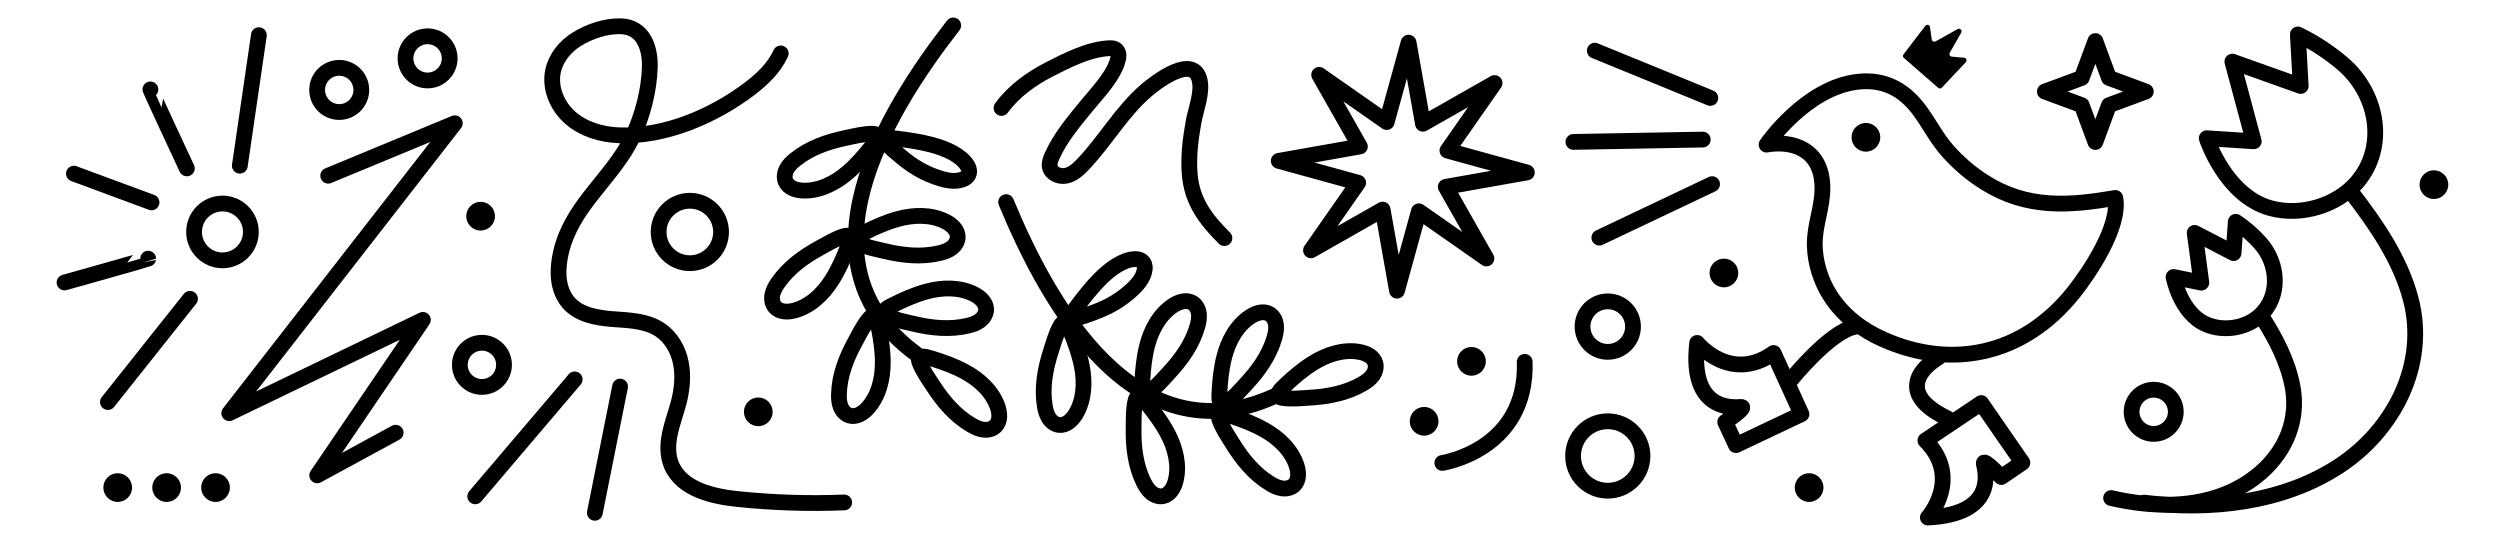 <svg width="1824" height="396" viewBox="0 0 1824 396" fill="none" xmlns="http://www.w3.org/2000/svg">
<path d="M1173.04 256.71C1183.21 256.71 1191.45 248.464 1191.45 238.292C1191.45 228.119 1183.21 219.873 1173.04 219.873C1162.86 219.873 1154.62 228.119 1154.62 238.292C1154.62 248.464 1162.86 256.71 1173.04 256.71Z" stroke="black" stroke-width="11.512" stroke-linecap="round" stroke-linejoin="round"/>
<path d="M247.499 81.733C256.4 81.733 263.615 74.517 263.615 65.616C263.615 56.715 256.4 49.5 247.499 49.5C238.598 49.5 231.383 56.715 231.383 65.616C231.383 74.517 238.598 81.733 247.499 81.733Z" stroke="black" stroke-width="11.512" stroke-linecap="round" stroke-linejoin="round"/>
<path d="M311.968 58.709C320.869 58.709 328.084 51.494 328.084 42.593C328.084 33.692 320.869 26.477 311.968 26.477C303.067 26.477 295.852 33.692 295.852 42.593C295.852 51.494 303.067 58.709 311.968 58.709Z" stroke="black" stroke-width="11.512" stroke-linecap="round" stroke-linejoin="round"/>
<path d="M1173.04 358.012C1187.02 358.012 1198.36 346.674 1198.36 332.687C1198.36 318.7 1187.02 307.361 1173.04 307.361C1159.05 307.361 1147.71 318.7 1147.71 332.687C1147.71 346.674 1159.05 358.012 1173.04 358.012Z" stroke="black" stroke-width="11.512" stroke-linecap="round" stroke-linejoin="round"/>
<path d="M695.488 18.557C645.136 83.114 579.358 192.543 668.251 258.114" stroke="black" stroke-width="11.512" stroke-linecap="round" stroke-linejoin="round"/>
<path d="M703.73 271.076C714.344 276.786 723.945 285.443 727.882 296.816C729.493 301.513 729.862 307.338 726.339 310.861C724.106 313.094 720.698 313.877 717.544 313.508C714.39 313.14 711.466 311.735 708.726 310.147C697.099 303.401 688.236 293.018 681.006 281.874C677.507 276.464 673.017 270.317 670.807 264.215C668.597 258.114 675.711 260.278 679.855 261.568C688.005 264.1 696.202 267.024 703.73 271.076Z" stroke="black" stroke-width="11.512" stroke-linecap="round" stroke-linejoin="round"/>
<path d="M644.079 264.422C644.102 276.463 641.063 289.034 632.936 297.898C629.575 301.558 624.625 304.643 619.859 303.216C616.82 302.318 614.517 299.693 613.343 296.746C612.169 293.799 612.008 290.553 612.1 287.399C612.491 273.976 617.418 261.221 623.796 249.572C626.881 243.908 630.173 237.047 634.479 232.212C638.784 227.377 640.28 234.653 641.109 238.889C642.767 247.269 644.079 255.857 644.102 264.422H644.079Z" stroke="black" stroke-width="11.512" stroke-linecap="round" stroke-linejoin="round"/>
<path d="M606.869 204.492C600.376 214.646 591.029 223.579 579.379 226.618C574.567 227.884 568.742 227.792 565.496 224.016C563.424 221.622 562.917 218.168 563.516 215.06C564.115 211.952 565.726 209.12 567.522 206.518C575.12 195.444 586.148 187.386 597.821 181.009C603.484 177.924 609.954 173.917 616.193 172.168C622.433 170.418 619.739 177.371 618.15 181.377C615.019 189.32 611.473 197.263 606.869 204.469V204.492Z" stroke="black" stroke-width="11.512" stroke-linecap="round" stroke-linejoin="round"/>
<path d="M618.518 125.844C609.377 133.672 597.82 139.52 585.802 139.06C580.829 138.876 575.28 137.103 573.254 132.544C571.965 129.643 572.494 126.19 573.968 123.381C575.441 120.572 577.812 118.339 580.276 116.359C590.752 107.955 603.645 103.443 616.653 100.726C622.961 99.414 630.329 97.457 636.798 97.595C643.268 97.733 638.686 103.604 636.015 106.988C630.72 113.688 625.01 120.25 618.518 125.821V125.844Z" stroke="black" stroke-width="11.512" stroke-linecap="round" stroke-linejoin="round"/>
<path d="M675.644 212.78C687.248 209.58 700.187 209.211 710.892 214.737C715.313 217.016 719.595 220.999 719.48 225.949C719.411 229.127 717.477 232.028 714.945 233.938C712.412 235.849 709.327 236.862 706.242 237.599C693.188 240.753 679.604 239.349 666.665 236.264C660.379 234.767 652.897 233.409 647.095 230.531C641.293 227.653 647.924 224.292 651.815 222.381C659.459 218.582 667.402 215.059 675.667 212.78H675.644Z" stroke="black" stroke-width="11.512" stroke-linecap="round" stroke-linejoin="round"/>
<path d="M654.917 159.827C666.521 156.627 679.46 156.258 690.166 161.784C694.586 164.063 698.869 168.046 698.754 172.996C698.685 176.173 696.751 179.074 694.218 180.985C691.685 182.896 688.6 183.909 685.515 184.646C672.461 187.8 658.877 186.396 645.938 183.311C639.653 181.814 632.17 180.456 626.369 177.578C620.567 174.7 627.197 171.339 631.088 169.428C638.732 165.629 646.675 162.106 654.94 159.827H654.917Z" stroke="black" stroke-width="11.512" stroke-linecap="round" stroke-linejoin="round"/>
<path d="M679.943 105.701C690.971 108.625 701.125 113.506 705.614 120.551C707.456 123.452 708.078 127.182 704.67 129.668C702.483 131.257 699.075 131.994 695.852 131.971C692.629 131.947 689.59 131.257 686.735 130.428C674.625 126.905 665.162 120.85 657.334 114.197C653.535 110.973 648.701 107.336 646.191 103.56C643.681 99.784 651.003 100.682 655.262 101.234C663.666 102.294 672.092 103.606 679.943 105.678V105.701Z" stroke="black" stroke-width="11.512" stroke-linecap="round" stroke-linejoin="round"/>
<path d="M1528.77 29.953L1538.71 56.844L1565.58 66.79L1538.71 76.736L1528.77 103.605L1518.82 76.736L1491.93 66.79L1518.82 56.844L1528.77 29.953Z" stroke="black" stroke-width="11.512" stroke-linecap="round" stroke-linejoin="round"/>
<path d="M288.667 315.696L231.431 346.823L308.536 233.388L167.266 301.444L331.836 89.93L239.444 128.194" stroke="black" stroke-width="11.512" stroke-linecap="round" stroke-linejoin="round"/>
<path d="M162.315 189.942C173.759 189.942 183.036 180.665 183.036 169.221C183.036 157.777 173.759 148.5 162.315 148.5C150.871 148.5 141.594 157.777 141.594 169.221C141.594 180.665 150.871 189.942 162.315 189.942Z" stroke="black" stroke-width="11.512" stroke-linecap="round" stroke-linejoin="round"/>
<path d="M138.625 218.008L78.719 293.34" stroke="black" stroke-width="11.512" stroke-linecap="round" stroke-linejoin="round"/>
<path d="M188.883 25.648L174.977 120.896" stroke="black" stroke-width="11.512" stroke-linecap="round" stroke-linejoin="round"/>
<path d="M108.098 188.721C108.098 189.02 47.086 206.103 47.086 206.103" stroke="black" stroke-width="11.512" stroke-linecap="round" stroke-linejoin="round"/>
<path d="M109.728 65.248C109.521 65.455 136.32 122.852 136.32 122.852" stroke="black" stroke-width="11.512" stroke-linecap="round" stroke-linejoin="round"/>
<path d="M110.559 147.648L53.922 126.697" stroke="black" stroke-width="11.512" stroke-linecap="round" stroke-linejoin="round"/>
<path d="M351.608 282.311C360.509 282.311 367.725 275.095 367.725 266.194C367.725 257.294 360.509 250.078 351.608 250.078C342.708 250.078 335.492 257.294 335.492 266.194C335.492 275.095 342.708 282.311 351.608 282.311Z" stroke="black" stroke-width="11.512" stroke-linecap="round" stroke-linejoin="round"/>
<path d="M503.309 192.015C515.885 192.015 526.079 181.82 526.079 169.245C526.079 156.669 515.885 146.475 503.309 146.475C490.734 146.475 480.539 156.669 480.539 169.245C480.539 181.82 490.734 192.015 503.309 192.015Z" stroke="black" stroke-width="11.512" stroke-linecap="round" stroke-linejoin="round"/>
<path d="M734.07 147.465C765.313 223.119 828.005 334.368 928.893 289.495" stroke="black" stroke-width="11.512" stroke-linecap="round" stroke-linejoin="round"/>
<path d="M957.702 265.044C967.901 258.644 980.173 254.546 992.007 256.779C996.888 257.7 1002.14 260.256 1003.45 265.044C1004.3 268.107 1003.29 271.445 1001.4 274C999.512 276.556 996.865 278.421 994.125 280.01C982.521 286.778 969.122 289.357 955.837 290.14C949.391 290.508 941.839 291.383 935.438 290.278C929.038 289.173 934.448 284.062 937.603 281.115C943.819 275.267 950.427 269.603 957.679 265.067L957.702 265.044Z" stroke="black" stroke-width="11.512" stroke-linecap="round" stroke-linejoin="round"/>
<path d="M922.447 313.623C932.946 319.54 942.362 328.404 946.046 339.87C947.565 344.59 947.796 350.437 944.227 353.868C941.948 356.055 938.517 356.769 935.386 356.331C932.255 355.894 929.354 354.444 926.637 352.809C915.149 345.833 906.515 335.265 899.516 323.961C896.108 318.481 891.757 312.219 889.685 306.095C887.613 299.97 894.681 302.273 898.779 303.631C906.883 306.325 915.01 309.433 922.447 313.646V313.623Z" stroke="black" stroke-width="11.512" stroke-linecap="round" stroke-linejoin="round"/>
<path d="M851.972 316.362C857.59 327.022 860.744 339.57 857.636 351.197C856.347 356.008 853.4 361.028 848.519 361.995C845.411 362.593 842.141 361.35 839.747 359.278C837.353 357.206 835.695 354.42 834.291 351.565C828.397 339.501 826.854 325.917 827.084 312.633C827.199 306.186 826.9 298.565 828.489 292.28C830.077 285.995 834.751 291.751 837.468 295.135C842.832 301.789 847.966 308.788 851.972 316.362Z" stroke="black" stroke-width="11.512" stroke-linecap="round" stroke-linejoin="round"/>
<path d="M789.349 267.369C791.651 279.203 791.007 292.119 784.675 302.364C782.051 306.6 777.768 310.56 772.818 310.054C769.664 309.732 766.901 307.59 765.221 304.92C763.54 302.249 762.734 299.095 762.251 295.964C760.11 282.702 762.573 269.257 766.625 256.617C768.605 250.47 770.539 243.102 773.854 237.554C777.354 231.729 780.002 238.866 781.613 242.872C784.813 250.792 787.714 258.988 789.349 267.392V267.369Z" stroke="black" stroke-width="11.512" stroke-linecap="round" stroke-linejoin="round"/>
<path d="M893.144 260.669C896.091 248.996 902.169 237.576 912.254 230.992C916.421 228.275 921.992 226.525 926.252 229.081C928.968 230.715 930.557 233.824 930.948 236.978C931.34 240.132 930.718 243.309 929.843 246.348C926.137 259.264 918.194 270.385 909.145 280.1C904.748 284.82 899.867 290.668 894.48 294.283C889.092 297.897 889.484 290.484 889.714 286.155C890.174 277.637 891.049 268.98 893.144 260.692V260.669Z" stroke="black" stroke-width="11.512" stroke-linecap="round" stroke-linejoin="round"/>
<path d="M836.871 252.518C839.818 240.846 845.896 229.426 855.98 222.841C860.147 220.125 865.719 218.375 869.978 220.93C872.695 222.565 874.284 225.673 874.675 228.827C875.066 231.982 874.445 235.159 873.57 238.198C869.863 251.114 861.92 262.234 852.872 271.95C848.475 276.67 843.594 282.518 838.206 286.132C832.819 289.747 833.21 282.333 833.44 278.005C833.901 269.486 834.776 260.83 836.871 252.541V252.518Z" stroke="black" stroke-width="11.512" stroke-linecap="round" stroke-linejoin="round"/>
<path d="M802.152 204.009C810.141 195.859 819.396 189.458 827.731 189.044C831.161 188.86 834.707 190.172 835.19 194.362C835.513 197.033 834.454 200.394 832.842 203.157C831.23 205.92 829.135 208.245 827.017 210.318C817.992 219.112 808.046 224.339 798.376 227.861C793.679 229.565 788.131 231.959 783.641 232.282C779.152 232.604 783.526 226.687 786.082 223.257C791.147 216.465 796.465 209.788 802.129 204.009H802.152Z" stroke="black" stroke-width="11.512" stroke-linecap="round" stroke-linejoin="round"/>
<path d="M1389.11 42.293L1414.11 64.096C1414.89 64.764 1416.07 64.718 1416.76 63.958L1434.25 45.355C1435.36 44.181 1434.62 42.27 1433.03 42.132L1424.06 41.326C1422.67 41.211 1421.87 39.692 1422.56 38.471L1430.89 23.829C1431.86 22.148 1430 20.26 1428.29 21.204L1412.24 30.183C1411.07 30.851 1409.6 30.114 1409.41 28.779L1408.12 19.753C1407.89 18.073 1405.73 17.52 1404.72 18.856L1388.81 39.646C1388.19 40.451 1388.3 41.58 1389.06 42.247L1389.11 42.293Z" fill="black"/>
<path d="M1571.34 316.57C1580.24 316.57 1587.45 309.355 1587.45 300.454C1587.45 291.553 1580.24 284.338 1571.34 284.338C1562.43 284.338 1555.22 291.553 1555.22 300.454C1555.22 309.355 1562.43 316.57 1571.34 316.57Z" stroke="black" stroke-width="11.512" stroke-linecap="round" stroke-linejoin="round"/>
<path d="M1610.04 100.865L1644.32 103.075L1628.73 44.964L1678.6 62.715L1676.51 25.164C1688 30.644 1699.16 37.942 1709.04 46.322C1734.87 68.218 1741.82 106.92 1719.84 132.798C1705.1 150.134 1678.58 157.985 1656.43 151.838C1623.53 142.721 1610.02 100.865 1610.02 100.865H1610.04Z" stroke="black" stroke-width="11.512" stroke-linecap="round" stroke-linejoin="round"/>
<path d="M1585.84 202.098L1606.1 206.219L1601.25 169.911L1629.61 184.646L1631.22 161.83C1637.65 166.066 1643.75 171.362 1649 177.233C1662.72 192.52 1663.92 216.441 1648.83 230.278C1638.73 239.534 1622.34 242.135 1609.6 236.633C1590.68 228.459 1585.82 202.121 1585.82 202.121L1585.84 202.098Z" stroke="black" stroke-width="11.512" stroke-linecap="round" stroke-linejoin="round"/>
<path d="M1540.26 363.376C1569.24 370.099 1601.48 371.158 1628.97 358.173C1658.78 344.082 1679.02 315.234 1672.57 281.689C1669.12 263.685 1660.37 246.947 1650.59 231.637" stroke="black" stroke-width="11.512" stroke-linecap="round" stroke-linejoin="round"/>
<path d="M1564.36 366.737C1612.52 372.562 1665.11 367.152 1706.53 340.076C1746.43 313.991 1771.41 265.965 1758.91 218.306C1751.19 188.975 1733.37 163.419 1715.09 139.705" stroke="black" stroke-width="11.512" stroke-linecap="round" stroke-linejoin="round"/>
<path d="M962.462 54.61L992.162 106.873L932.969 117.372L990.918 133.327L956.499 182.62L1008.76 152.92L1019.26 212.089L1035.22 154.163L1084.48 188.583L1054.81 136.32L1113.98 125.821L1056.03 109.866L1090.45 60.596L1038.18 90.273L1027.71 31.104L1011.73 89.053L962.462 54.61Z" stroke="black" stroke-width="11.512" stroke-linecap="round" stroke-linejoin="round"/>
<path d="M1288.89 105.515C1288.89 105.515 1317.28 64.004 1355.38 59.653C1373.48 57.604 1388.33 64.234 1400.3 80.258C1407.48 89.882 1412.82 100.795 1420.79 109.82C1428.87 118.984 1438.06 126.788 1447.96 133.028C1478.92 152.575 1509.66 150.226 1543.32 144.424C1547.17 165.214 1524.26 199.151 1512.93 213.356C1475.72 259.955 1422.95 269.464 1373.87 247.568C1358.88 240.892 1344.72 230.531 1335.17 215.451C1328.56 205.021 1324.35 192.128 1324.05 178.982C1323.72 164.385 1329.94 151.009 1329.64 136.32C1329.07 109.015 1308.18 102.2 1288.89 105.492V105.515Z" stroke="black" stroke-width="11.512" stroke-linecap="round" stroke-linejoin="round"/>
<path d="M1353.33 238.406C1334.86 241.998 1306.94 276.809 1306.94 276.809" stroke="black" stroke-width="11.512" stroke-linecap="round" stroke-linejoin="round"/>
<path d="M1406.58 377.582C1406.58 377.582 1432.09 348.941 1404.77 321.382L1445.47 294.076L1475.54 337.567L1460.16 348.043C1460.16 348.043 1446.32 333.423 1447.43 338.488C1448.56 343.553 1457.33 375.21 1406.56 377.582H1406.58Z" stroke="black" stroke-width="11.512" stroke-linecap="round" stroke-linejoin="round"/>
<path d="M1238.26 250.217C1238.26 250.217 1262.36 280.032 1294 257.538L1314.35 302.134L1266.55 324.766L1258.7 307.913C1258.7 307.913 1275.37 296.632 1270.21 296.908C1265.06 297.184 1232.39 300.707 1238.26 250.24V250.217Z" stroke="black" stroke-width="11.512" stroke-linecap="round" stroke-linejoin="round"/>
<path d="M1414.48 260.646C1408.1 264.676 1400.83 270.5 1399.03 278.213C1395.9 291.59 1411.3 300.592 1421.22 305.45" stroke="black" stroke-width="11.512" stroke-linecap="round" stroke-linejoin="round"/>
<path d="M1361.37 110.65C1367.15 110.65 1371.84 105.96 1371.84 100.175C1371.84 94.389 1367.15 89.699 1361.37 89.699C1355.58 89.699 1350.89 94.389 1350.89 100.175C1350.89 105.96 1355.58 110.65 1361.37 110.65Z" fill="black"/>
<path d="M1242.33 101.832L1147.94 103.536" stroke="black" stroke-width="11.512" stroke-linecap="round" stroke-linejoin="round"/>
<path d="M1249.13 134.342L1166.87 173.389" stroke="black" stroke-width="11.512" stroke-linecap="round" stroke-linejoin="round"/>
<path d="M1247.86 71.463L1163.57 36.975" stroke="black" stroke-width="11.512" stroke-linecap="round" stroke-linejoin="round"/>
<path d="M730.711 78.763C739.621 66.561 752.123 57.559 765.43 50.698C778.737 43.837 795.015 35.687 809.473 35.18C810.97 35.134 812.559 35.18 813.825 36.009C815.713 37.206 816.38 39.762 815.966 41.972C813.618 54.474 800.771 67.551 792.989 77.059C783.549 88.617 773.695 100.152 767.548 113.874C766.443 116.337 765.43 119.054 765.936 121.725C766.88 126.652 772.867 129.23 777.77 128.217C782.674 127.204 786.611 123.612 790.065 119.998C806.48 102.822 818.245 81.48 836.388 65.916C843.916 59.447 870.854 38.956 875.274 58.595C877.346 67.804 872.442 79.96 870.807 89.032C868.528 101.625 866.963 114.472 868.022 127.273C869.656 146.912 879.74 160.266 893.324 173.711" stroke="black" stroke-width="11.512" stroke-linecap="round" stroke-linejoin="round"/>
<path d="M569.638 38.979C564.757 49.685 555.893 58.019 546.5 65.087C520.23 84.887 484.751 100.083 451.345 98.701C438.59 98.172 425.628 94.281 416.027 85.854C406.426 77.428 400.809 63.982 403.571 51.527C405.713 41.926 412.527 33.753 420.885 28.573C430.048 22.909 441.974 18.88 452.818 19.156C469.28 19.57 474.552 34.835 474.092 49.201C473.562 66.377 468.727 84.864 461.268 100.336C448.766 126.237 424.615 144.518 413.425 171.34C409.719 180.25 407.301 190.403 407.531 200.073C407.716 207.578 409.903 215.245 414.853 220.886C422.658 229.75 435.459 231.96 447.223 232.835C458.988 233.71 471.513 234.009 481.39 240.525C489.586 245.912 494.813 255.098 496.747 264.722C498.68 274.346 497.598 284.361 495.135 293.846C493.155 301.421 490.323 308.789 488.734 316.455C487.146 324.122 486.893 332.364 490.001 339.548C497.737 357.506 520.967 362.318 538.303 364.113C564.067 366.784 590.037 367.613 615.915 366.577" stroke="black" stroke-width="11.512" stroke-linecap="round" stroke-linejoin="round"/>
<path d="M452.411 282.035L433.992 374.128" stroke="black" stroke-width="11.512" stroke-linecap="round" stroke-linejoin="round"/>
<path d="M419.304 276.809L346.734 362.133" stroke="black" stroke-width="11.512" stroke-linecap="round" stroke-linejoin="round"/>
<path d="M1039.04 317.859C1044.82 317.859 1049.51 313.169 1049.51 307.384C1049.51 301.598 1044.82 296.908 1039.04 296.908C1033.25 296.908 1028.56 301.598 1028.56 307.384C1028.56 313.169 1033.25 317.859 1039.04 317.859Z" fill="black"/>
<path d="M1073.58 274.115C1079.36 274.115 1084.05 269.425 1084.05 263.64C1084.05 257.854 1079.36 253.164 1073.58 253.164C1067.79 253.164 1063.1 257.854 1063.1 263.64C1063.1 269.425 1067.79 274.115 1073.58 274.115Z" fill="black"/>
<path d="M1775.78 145.186C1781.57 145.186 1786.26 140.495 1786.26 134.71C1786.26 128.924 1781.57 124.234 1775.78 124.234C1769.99 124.234 1765.3 128.924 1765.3 134.71C1765.3 140.495 1769.99 145.186 1775.78 145.186Z" fill="black"/>
<path d="M1257.76 209.65C1263.54 209.65 1268.23 204.96 1268.23 199.175C1268.23 193.389 1263.54 188.699 1257.76 188.699C1251.97 188.699 1247.28 193.389 1247.28 199.175C1247.28 204.96 1251.97 209.65 1257.76 209.65Z" fill="black"/>
<path d="M1319.92 366.207C1325.71 366.207 1330.4 361.517 1330.4 355.731C1330.4 349.946 1325.71 345.256 1319.92 345.256C1314.14 345.256 1309.45 349.946 1309.45 355.731C1309.45 361.517 1314.14 366.207 1319.92 366.207Z" fill="black"/>
<path d="M350.647 168.207C356.433 168.207 361.123 163.517 361.123 157.731C361.123 151.946 356.433 147.256 350.647 147.256C344.862 147.256 340.172 151.946 340.172 157.731C340.172 163.517 344.862 168.207 350.647 168.207Z" fill="black"/>
<path d="M553.249 310.951C559.035 310.951 563.725 306.261 563.725 300.476C563.725 294.69 559.035 290 553.249 290C547.464 290 542.773 294.69 542.773 300.476C542.773 306.261 547.464 310.951 553.249 310.951Z" fill="black"/>
<path d="M85.874 366.207C91.659 366.207 96.35 361.517 96.35 355.731C96.35 349.946 91.659 345.256 85.874 345.256C80.088 345.256 75.398 349.946 75.398 355.731C75.398 361.517 80.088 366.207 85.874 366.207Z" fill="black"/>
<path d="M121.562 366.207C127.347 366.207 132.037 361.517 132.037 355.731C132.037 349.946 127.347 345.256 121.562 345.256C115.776 345.256 111.086 349.946 111.086 355.731C111.086 361.517 115.776 366.207 121.562 366.207Z" fill="black"/>
<path d="M157.249 366.207C163.035 366.207 167.725 361.517 167.725 355.731C167.725 349.946 163.035 345.256 157.249 345.256C151.464 345.256 146.773 349.946 146.773 355.731C146.773 361.517 151.464 366.207 157.249 366.207Z" fill="black"/>
<path d="M1052.32 337.751C1052.32 337.751 1114.48 328.404 1112.43 264.008" stroke="black" stroke-width="11.512" stroke-linecap="round" stroke-linejoin="round"/>
</svg>
